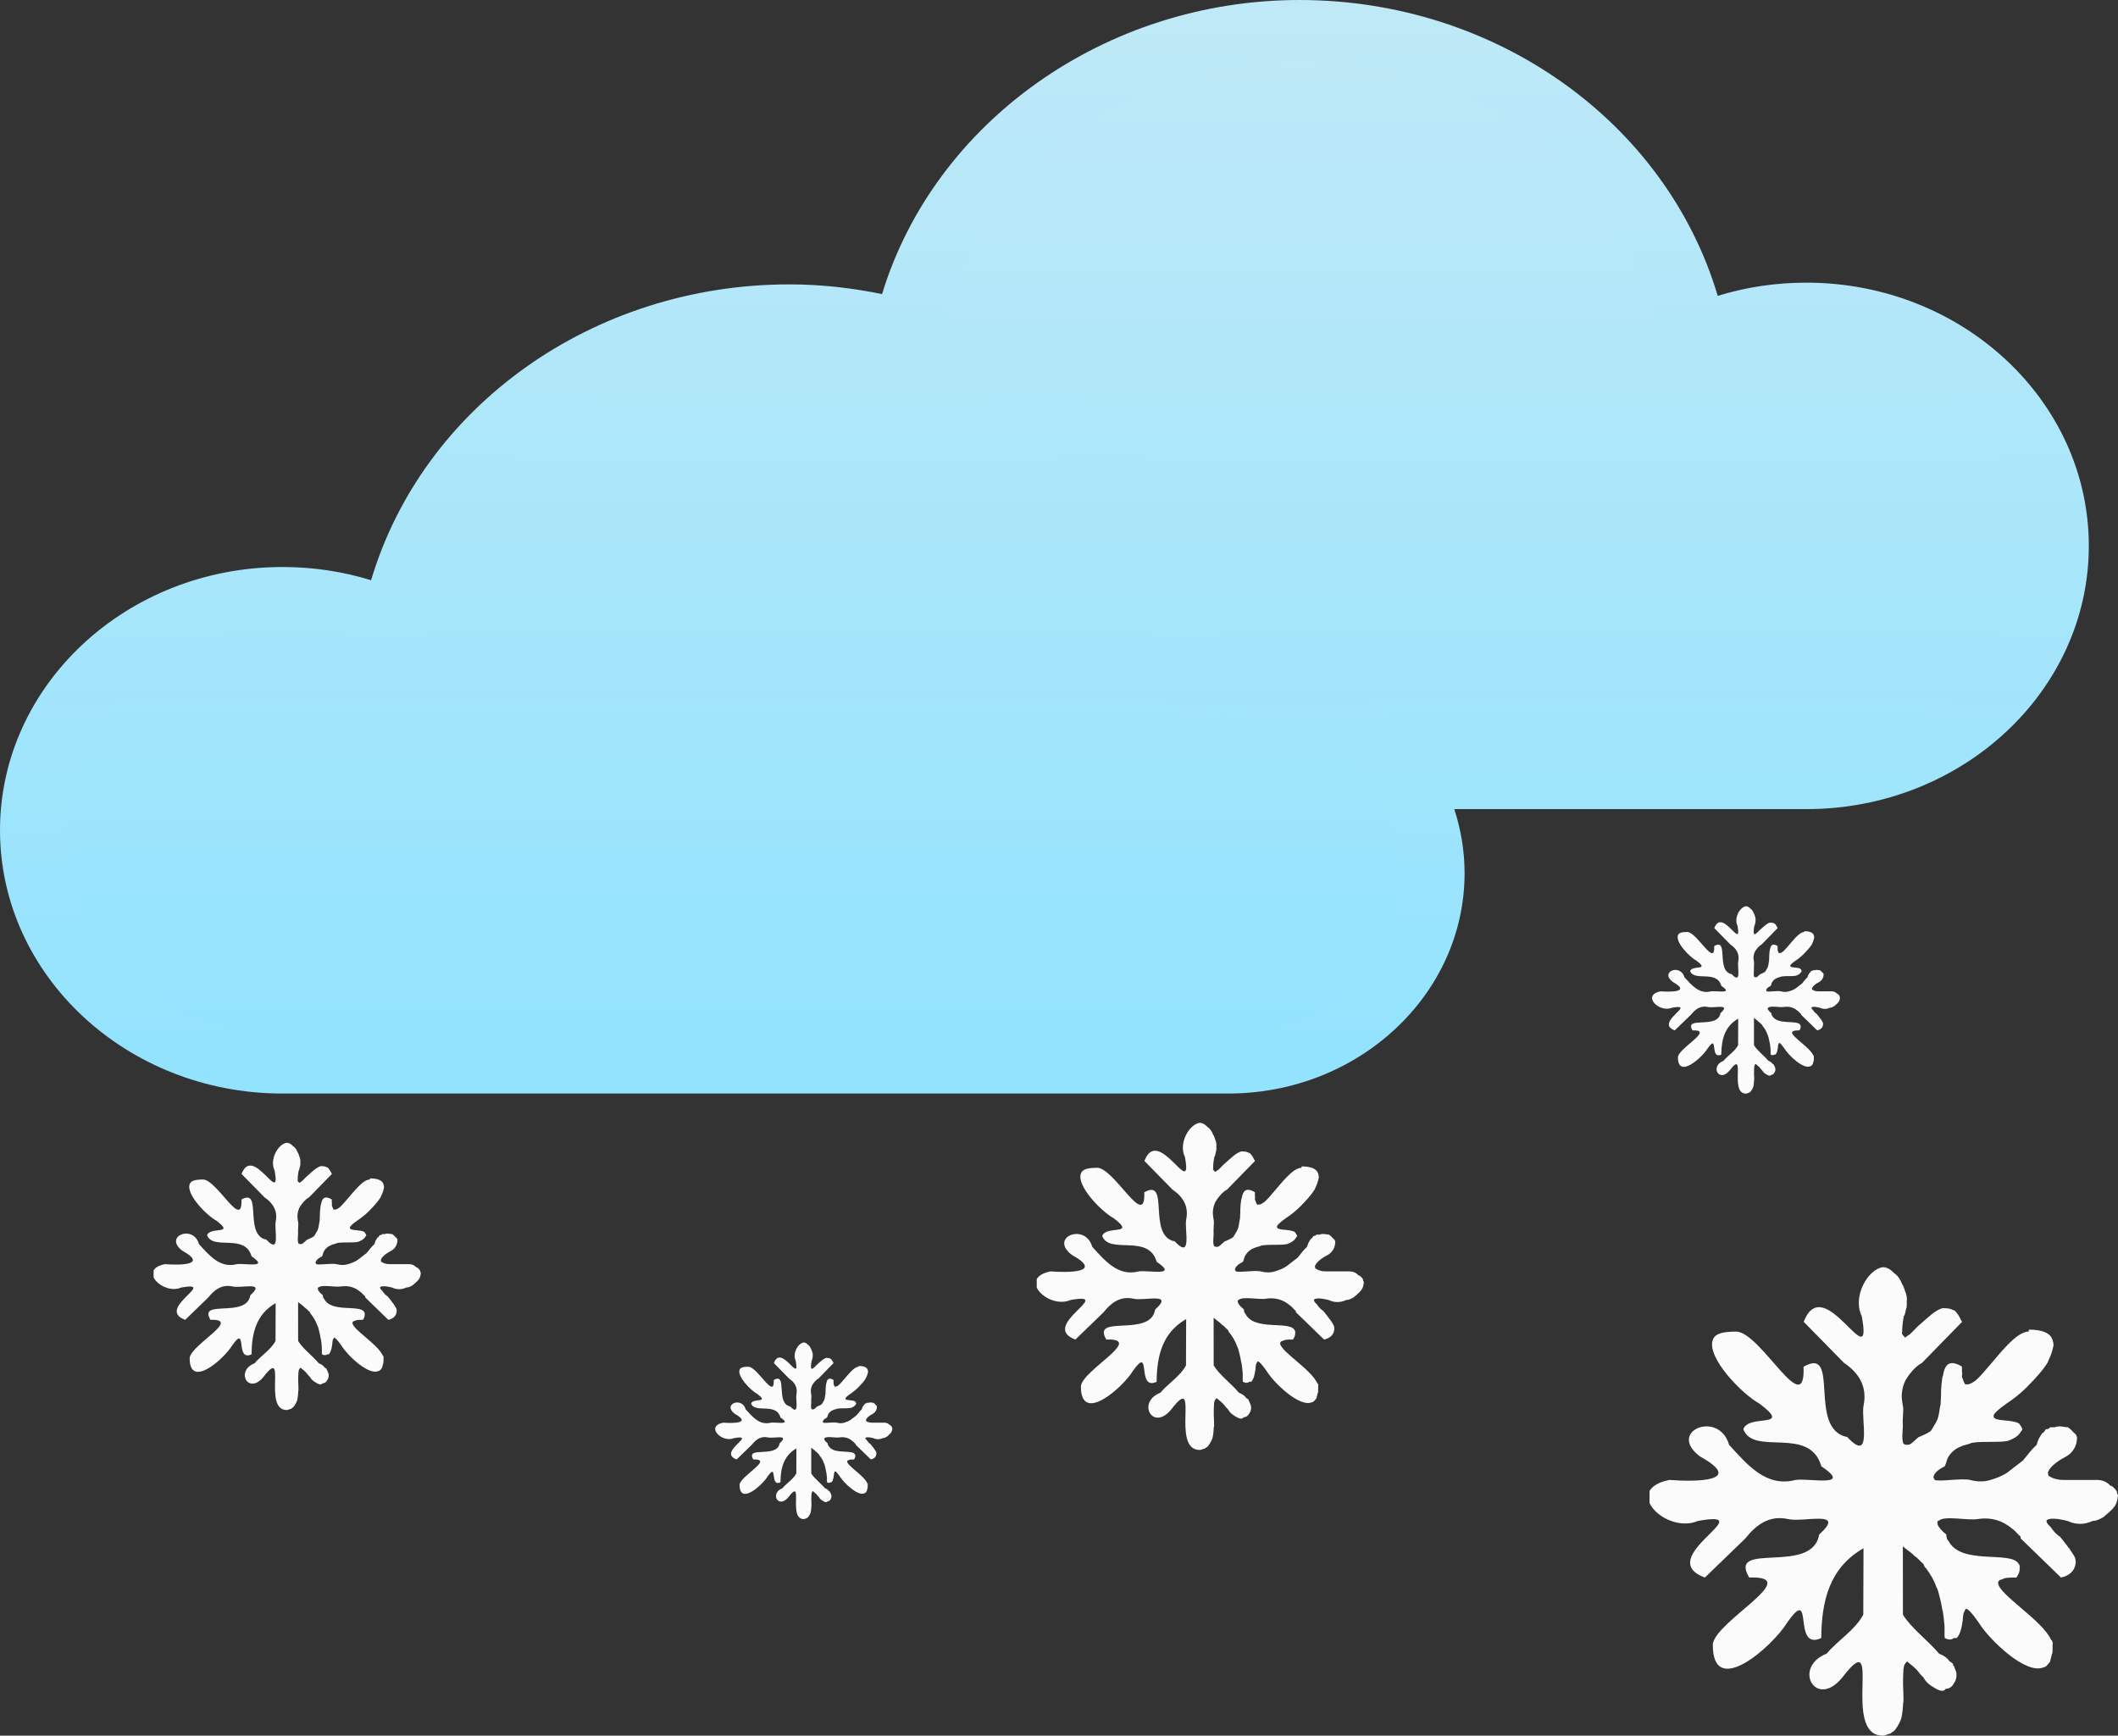 <svg width="1379" height="1130" viewBox="0 0 1379 1130" fill="none" xmlns="http://www.w3.org/2000/svg">
<rect x="0" y="0" width="1379" height="1130" fill="#333333" stroke="none"/>
<g clip-path="url(#clip0_669_1328)">
<path d="M123.555 770.825C124.447 768.65 127.108 767.924 132.4 767.924C141.637 768.649 158.015 801.275 157.195 780.975C171.173 773 158.45 804.175 173.421 807.075C182.86 817.225 178.503 800.55 179.482 795.475C181.004 788.225 177.582 783.15 172.21 779.525L157.268 764.299C164.757 744.724 183.266 786.05 178.808 762.125C175.255 754.875 181.135 744.725 186.688 744H186.601C188.066 744 189.458 744.724 190.777 746.174C191.974 746.899 193.112 748.35 193.917 750.525H194.004C194.41 751.25 194.83 752.699 195.077 753.424H195.156C195.338 754.149 195.577 754.875 195.635 756.325H195.519C195.562 757.05 195.606 757.775 195.446 759.225H195.33C195.156 759.95 194.961 761.4 194.555 762.125H194.439C193.924 765.025 193.779 767.199 193.866 767.924C193.873 767.924 193.75 768.65 193.757 768.65C193.808 768.65 194.04 769.375 194.207 769.375C194.388 769.375 194.692 770.1 194.997 770.1C195.309 770.1 195.642 769.375 196.055 769.375C197.295 768.65 198.861 766.475 200.746 765.025C203.202 762.85 206.125 759.95 208.799 759.225C210.217 759.225 211.52 759.225 212.783 759.95C213.391 759.95 213.881 760.675 214.427 761.4C215.026 762.125 215.585 763.574 216.093 764.299L201.225 779.525C198.535 780.975 196.338 783.874 195.04 786.049C194.721 786.774 194.41 787.5 194.207 788.225C193.996 788.95 193.859 789.675 193.772 790.4C193.569 791.85 193.692 793.3 194.091 795.475C194.337 796.2 194.199 798.374 194.062 800.549C193.996 801.999 194.134 802.725 194.076 803.45C194.033 804.9 193.844 806.35 193.895 807.075C193.931 807.8 193.946 808.525 194.17 809.25C194.497 809.975 195.149 809.975 196.07 809.975C196.962 809.975 198.281 808.525 199.956 807.075H200.072C201.87 806.35 203.321 805.625 204.41 804.9C204.966 804.175 205.348 803.45 205.756 802.725C206.193 802 206.643 801.274 206.935 800.549C207.47 799.099 207.731 796.925 207.954 795.475H208.069C208.173 794.025 208.157 793.3 208.222 792.575C208.293 791.85 208.239 791.124 208.292 789.674C208.343 788.949 208.385 788.225 208.446 787.5C208.507 786.775 208.697 785.325 208.798 784.6C208.845 784.6 208.998 784.6 209.059 783.875C209.736 780.25 211.319 778.075 216.133 780.975H216.018C215.978 782.425 216.075 783.15 216.147 783.875C216.152 783.875 216.028 783.875 216.033 784.6C216.113 785.325 216.359 785.324 216.536 786.049C216.731 786.774 216.888 786.775 217.187 787.5H218.295C219.078 787.5 220.097 786.774 221.179 786.049C224.385 783.149 228.668 777.35 232.853 773C235.668 770.1 238.472 767.924 240.792 767.924C240.841 767.924 240.859 767.2 240.907 767.2C246.332 767.2 248.81 768.65 249.631 770.825C249.855 771.55 250.037 772.275 250.052 773C250.064 773 249.9 773.725 249.73 774.45C249.411 775.9 248.759 777.35 247.801 779.525C246.01 782.425 243.277 785.325 240.472 788.225C237.606 791.125 234.687 793.3 232.471 794.75C229.37 796.925 227.937 798.375 227.782 799.1C227.741 799.1 227.86 799.825 227.95 799.825C228.777 801.275 234.373 800.55 237.164 802C237.783 802.725 238.246 803.449 238.494 804.174C238.259 804.899 237.936 804.9 237.576 805.625C236.495 807.075 235.005 807.8 233.094 808.525C229.264 809.25 224.198 808.525 219.65 809.25C218.158 809.975 216.764 809.975 215.458 810.7C213.499 811.425 211.828 812.874 210.655 815.049C210.263 816.499 209.946 817.225 209.674 817.95C208.197 818.675 207.14 819.4 206.447 820.125C205.754 820.85 205.469 821.574 205.414 822.299H205.498C205.606 822.299 205.673 822.3 205.896 823.025C208.115 823.75 215.652 822.3 219.049 823.025C221.795 823.75 224.332 823.75 226.65 823.025C228.967 822.3 231.102 821.575 233.098 820.125C234.038 819.4 235.01 818.675 235.897 817.95C236.834 817.225 237.838 816.5 238.727 815.775C240.456 813.6 242.171 811.425 243.791 809.975C244.021 809.25 244.198 808.524 244.542 807.799C244.905 807.074 245.418 806.35 245.888 805.625C246.285 805.625 246.755 804.899 247.204 804.174C247.704 804.174 248.261 804.175 248.803 803.45H250.569C252.226 802.725 253.973 803.45 255.379 803.45C256.428 804.175 257.118 804.9 257.734 805.625C258.041 805.625 258.315 806.35 258.499 806.35C258.679 807.075 258.801 807.074 258.834 807.799H258.72C258.728 808.524 258.66 808.525 258.544 809.25C258.232 810.7 257.255 812.875 254.734 814.325C250.49 816.5 248.487 818.675 248.017 820.125C247.9 820.125 248.007 820.85 248.07 820.85C248.15 820.85 248.067 821.575 248.239 821.575H248.437C249.399 822.3 251.273 823.025 253.699 823.025H253.897H257.797H257.996H266.056C268.301 823.025 269.94 823.75 271.172 825.2H271.569C272.576 825.925 273.245 826.65 273.58 827.375C273.617 827.375 273.632 828.1 273.664 828.1C273.783 828.1 273.997 828.825 274 828.825C274.003 828.825 273.885 829.549 273.885 829.549C273.868 829.549 273.735 830.275 273.594 831C273.034 833.175 271.146 834.624 268.614 836.799C267.36 837.524 266.074 838.25 264.591 838.25C261.564 839.7 258.265 839.7 255.254 838.25C249.542 836.8 247.522 837.525 247.423 838.25C247.503 838.975 248.023 839.699 248.921 840.424C249.868 841.874 251.117 843.324 252.407 844.049C253.562 845.499 254.791 846.95 255.778 848.4H255.862C256.865 849.85 257.769 851.3 258.093 852.025C258.244 852.75 258.353 853.475 258.284 854.2H258.17C258.156 854.925 258.073 854.924 258.055 854.924C257.742 856.374 256.372 858.55 252.823 859.275L237.884 844.775C237.824 844.775 237.861 844.774 237.801 844.049C236.797 843.324 235.848 841.875 234.712 841.15C231.306 838.25 227.211 836.8 222.057 837.525C218.167 838.25 209.465 836.075 207.336 838.25H206.991C206.962 838.975 206.891 838.975 206.877 838.975C206.871 838.975 206.964 838.975 207.045 839.7C207.362 840.425 208.349 841.875 210.301 843.325H210.186C210.344 844.775 210.631 845.5 210.974 845.5C215.443 854.925 234.382 849.125 237.101 854.2C237.275 854.2 237.519 854.925 237.552 855.65H237.438C237.448 855.65 237.538 856.375 237.345 857.1C237.154 857.825 236.782 858.55 236.281 859.275H236.167C233.601 859.275 231.964 859.275 230.897 860C229.985 860 229.372 860.725 229.467 861.45C230.032 865.8 245.971 875.225 249.19 882.475C249.457 882.475 249.734 883.199 249.809 883.924H249.694C249.704 885.374 249.735 886.824 249.594 887.549H249.479C249.33 888.274 249.201 889 248.928 889.725C248.903 889.725 248.838 890.45 248.813 890.45C248.219 891.175 247.315 892.625 246.296 892.625C239.921 895.525 226.203 882.475 222.228 875.95C219.68 872.325 218.263 870.875 217.465 870.875C217.16 871.6 216.937 871.6 216.776 872.325H216.662C216.498 873.05 216.426 873.775 216.31 875.225C216.001 877.4 215.543 880.3 214.059 881.75H213.004C212.139 882.475 211.132 882.475 209.647 881.75C209.645 881.025 209.563 881.025 209.563 881.025C209.55 879.575 209.624 878.124 209.526 876.674C209.518 876.674 209.45 876.675 209.442 875.95C209.337 874.5 209.107 873.05 208.893 871.6H208.809C208.579 870.15 208.318 868.7 207.946 867.25C207.555 865.8 207.143 863.625 206.571 862.9C205.59 860 204.185 857.825 202.558 855.65C202.242 855.65 202.054 854.925 201.71 854.2C200.688 853.475 199.716 852.024 198.426 851.299C197.135 849.849 195.664 849.124 194.083 847.674L194.112 873.049C197.208 878.124 203.264 882.474 207.541 887.549C209.271 888.274 210.495 889 211.487 890.45C211.878 890.45 212.361 891.174 212.648 891.174C212.703 891.174 212.682 891.175 212.732 891.9C213.05 891.9 213.286 892.625 213.466 893.35H213.55C213.787 894.075 214.079 894.8 214.024 895.525C213.976 896.975 213.625 897.699 213.128 898.424C212.425 899.874 211.305 900.6 210.015 900.6C209.513 901.325 209.131 901.325 208.562 901.325C207.547 901.325 206.4 900.6 205.236 899.875C204.071 899.15 202.868 898.425 201.635 896.25C200.659 895.525 199.796 894.075 199.057 893.35C197.585 891.9 196.439 891.175 195.707 890.45C195.446 890.45 195.149 891.174 194.968 891.174C194.518 891.899 194.344 892.625 194.272 894.075C194.199 895.525 194.119 897.7 194.163 899.15C194.214 901.325 194.388 903.499 194.308 905.674H194.192C194.105 907.849 193.982 909.3 193.539 911.475C193.097 912.925 192.263 914.375 191.212 915.825C190.668 916.55 190.139 916.55 189.385 917.275C188.588 917.275 187.761 918 186.681 918C170.861 918 187.275 875.95 171.71 896.25C161.85 908.575 152.903 892.624 165.772 887.549C170.049 882.474 176.292 878.849 179.387 873.049L179.474 848.4C166.787 855.65 163.887 867.975 163.778 881.75C152.773 886.825 161.357 861.45 151.163 875.95C145.907 884.65 123.186 904.949 123.505 883.924C124.831 875.224 157.55 858.55 137.026 859.275C128.804 845.5 160.508 858.55 162.981 843.325C173.392 833.9 157.086 838.975 151.301 837.525C144.435 836.075 139.57 839.7 135.554 844.775L120.568 859.275C100.863 852.025 142.333 833.9 117.966 838.25C106.17 843.325 89.393 826.65 107.351 823.025C116.871 823.75 135.75 823.75 118.777 814.325C106.17 804.9 125.868 796.925 129.536 809.975C136.206 817.225 143.261 825.925 154.244 823.025C159.682 822.3 175.625 825.925 163.807 817.95C159.457 802.725 138.592 814.324 134.829 804.174C136.816 798.374 153.338 804.175 140.933 794.75C134.285 791.125 120.895 777.35 123.555 770.825Z" fill="#FBFBFB"/>
</g>
<path d="M347.785 253.906L277.19 351.62L248.641 389.351H236.702H209.19L92.916 412.57C72.844 440.303 31.041 496.932 24.396 501.576C17.752 506.22 21.628 549.949 24.396 571.233L70.595 656.369L123.022 671.365L180.121 694.1H571.511H829.495L885.556 657.82L933.831 576.07L923.449 505.446H1173.65L1270.2 479.808L1342.35 370.001L1307.05 265.032L1201.16 199.245L1108.24 212.789L1073.98 140.714L958.747 37.196L872.579 21.232L735.022 37.196L634.32 124.751L597.984 199.245C588.294 203.76 567.358 212.789 561.129 212.789C554.9 212.789 501.78 203.76 475.999 199.245L347.785 253.906Z" fill="url(#paint0_linear_669_1328)"/>
<path d="M1176.1 184.026C1156.2 184.026 1136.87 186.908 1118.4 192.613C1084.79 79.676 974.117 0 846.056 0C719.578 0 608.426 79.516 574.29 191.452C554.797 187.462 534.652 185.149 513.921 185.149C385.883 185.149 275.232 264.803 241.615 377.76C223.144 372.037 203.826 369.154 183.923 369.154C82.51 369.154 0 446.026 0 540.532C0 635.06 82.51 711.95 183.923 711.95H799.655C884.531 711.95 953.573 647.591 953.573 568.497C953.573 553.976 951.176 539.989 946.853 526.783H1176.1C1277.51 526.783 1360 449.913 1360 355.404C1360 260.896 1277.51 184.026 1176.1 184.026ZM799.655 672.344H183.923C105.938 672.344 42.5 613.208 42.5 540.532C42.5 467.878 105.938 408.759 183.923 408.759C206.191 408.759 227.462 413.44 247.176 422.684C253.153 425.488 260.187 425.488 266.205 422.702C272.202 419.918 276.437 414.658 277.64 408.507C298.288 302.03 397.668 224.754 513.921 224.754C645.509 224.754 753.253 324.483 754.063 447.069C754.105 452.929 756.927 458.479 761.762 462.212C766.617 465.943 773.03 467.472 779.174 466.428C785.98 465.268 792.869 464.668 799.655 464.668C861.082 464.668 911.073 511.254 911.073 568.497C911.073 625.759 861.082 672.344 799.655 672.344ZM1176.1 487.177H926.345C897.828 448.786 849.694 423.936 795.464 425.12C785.772 323.433 713.463 238.157 615.03 202.769C643.824 107.4 738.395 39.605 846.056 39.605C962.33 39.605 1061.73 116.883 1082.38 223.36C1083.58 229.511 1087.82 234.771 1093.79 237.555C1099.77 240.341 1106.85 240.359 1112.82 237.537C1132.56 228.311 1153.85 223.632 1176.1 223.632C1254.06 223.632 1317.5 282.75 1317.5 355.404C1317.5 428.061 1254.06 487.177 1176.1 487.177Z" fill="url(#paint1_linear_669_1328)"/>
<g clip-path="url(#clip1_669_1328)">
<path d="M1092.52 608.808C1093.14 607.283 1095.01 606.775 1098.72 606.775C1105.19 607.283 1116.68 630.158 1116.1 615.925C1125.9 610.333 1116.98 632.191 1127.48 634.225C1134.1 641.341 1131.04 629.65 1131.73 626.092C1132.8 621.008 1130.4 617.45 1126.63 614.908L1116.15 604.233C1121.4 590.508 1134.38 619.483 1131.26 602.708C1128.76 597.625 1132.89 590.508 1136.78 590H1136.72C1137.75 590 1138.72 590.508 1139.65 591.525C1140.49 592.033 1141.29 593.05 1141.85 594.575H1141.91C1142.2 595.083 1142.49 596.1 1142.66 596.608H1142.72C1142.85 597.116 1143.01 597.625 1143.05 598.641H1142.97C1143 599.15 1143.03 599.658 1142.92 600.675H1142.84C1142.72 601.183 1142.58 602.2 1142.3 602.708H1142.22C1141.85 604.742 1141.75 606.266 1141.81 606.775C1141.82 606.775 1141.73 607.283 1141.74 607.283C1141.77 607.283 1141.94 607.792 1142.05 607.792C1142.18 607.792 1142.39 608.3 1142.61 608.3C1142.83 608.3 1143.06 607.792 1143.35 607.792C1144.22 607.283 1145.32 605.758 1146.64 604.742C1148.36 603.217 1150.41 601.183 1152.28 600.675C1153.28 600.675 1154.19 600.675 1155.08 601.183C1155.5 601.183 1155.85 601.692 1156.23 602.2C1156.65 602.708 1157.04 603.725 1157.4 604.233L1146.97 614.908C1145.09 615.925 1143.55 617.958 1142.64 619.483C1142.41 619.991 1142.2 620.5 1142.05 621.008C1141.91 621.517 1141.81 622.025 1141.75 622.533C1141.61 623.55 1141.69 624.567 1141.97 626.092C1142.14 626.6 1142.05 628.125 1141.95 629.65C1141.91 630.666 1142 631.175 1141.96 631.683C1141.93 632.7 1141.8 633.716 1141.83 634.225C1141.86 634.733 1141.87 635.242 1142.03 635.75C1142.26 636.258 1142.71 636.258 1143.36 636.258C1143.98 636.258 1144.91 635.241 1146.08 634.225H1146.17C1147.43 633.716 1148.44 633.208 1149.21 632.7C1149.6 632.192 1149.86 631.683 1150.15 631.175C1150.46 630.667 1150.77 630.158 1150.98 629.65C1151.35 628.633 1151.54 627.108 1151.69 626.092H1151.77C1151.85 625.075 1151.83 624.566 1151.88 624.058C1151.93 623.55 1151.89 623.041 1151.93 622.025C1151.96 621.516 1151.99 621.008 1152.04 620.5C1152.08 619.992 1152.21 618.975 1152.28 618.467C1152.32 618.467 1152.42 618.467 1152.47 617.958C1152.94 615.417 1154.05 613.892 1157.43 615.925H1157.35C1157.32 616.942 1157.39 617.45 1157.44 617.958C1157.44 617.958 1157.35 617.958 1157.36 618.467C1157.41 618.975 1157.58 618.975 1157.71 619.483C1157.85 619.991 1157.96 619.992 1158.17 620.5H1158.94C1159.49 620.5 1160.21 619.991 1160.96 619.483C1163.21 617.45 1166.22 613.383 1169.15 610.333C1171.12 608.3 1173.09 606.775 1174.72 606.775C1174.75 606.775 1174.76 606.266 1174.8 606.266C1178.6 606.266 1180.34 607.283 1180.91 608.808C1181.07 609.316 1181.2 609.825 1181.21 610.333C1181.22 610.333 1181.1 610.841 1180.98 611.35C1180.76 612.366 1180.3 613.383 1179.63 614.908C1178.37 616.942 1176.46 618.975 1174.49 621.008C1172.48 623.042 1170.44 624.567 1168.88 625.583C1166.71 627.108 1165.7 628.125 1165.59 628.633C1165.57 628.633 1165.65 629.141 1165.71 629.141C1166.29 630.158 1170.22 629.65 1172.17 630.667C1172.61 631.175 1172.93 631.683 1173.1 632.191C1172.94 632.7 1172.71 632.7 1172.46 633.208C1171.7 634.225 1170.66 634.733 1169.32 635.242C1166.63 635.75 1163.08 635.242 1159.89 635.75C1158.85 636.258 1157.87 636.258 1156.95 636.766C1155.58 637.275 1154.41 638.291 1153.59 639.816C1153.31 640.833 1153.09 641.341 1152.9 641.85C1151.86 642.358 1151.12 642.867 1150.64 643.375C1150.15 643.883 1149.95 644.391 1149.91 644.9H1149.97C1150.05 644.9 1150.09 644.9 1150.25 645.408C1151.8 645.917 1157.09 644.9 1159.47 645.408C1161.4 645.917 1163.18 645.917 1164.8 645.408C1166.43 644.9 1167.92 644.392 1169.32 643.375C1169.98 642.867 1170.66 642.358 1171.28 641.85C1171.94 641.341 1172.64 640.833 1173.27 640.325C1174.48 638.8 1175.68 637.275 1176.82 636.258C1176.98 635.75 1177.1 635.241 1177.35 634.733C1177.6 634.225 1177.96 633.717 1178.29 633.208C1178.57 633.208 1178.9 632.7 1179.21 632.191C1179.56 632.191 1179.95 632.191 1180.33 631.683H1181.57C1182.73 631.175 1183.96 631.683 1184.94 631.683C1185.68 632.191 1186.16 632.7 1186.6 633.208C1186.81 633.208 1187 633.717 1187.13 633.717C1187.26 634.225 1187.34 634.225 1187.37 634.733H1187.29C1187.29 635.241 1187.24 635.242 1187.16 635.75C1186.94 636.767 1186.26 638.291 1184.49 639.308C1181.52 640.833 1180.11 642.358 1179.78 643.375C1179.7 643.375 1179.78 643.883 1179.82 643.883C1179.88 643.883 1179.82 644.391 1179.94 644.391H1180.08C1180.75 644.9 1182.07 645.408 1183.77 645.408H1183.9H1186.64H1186.78H1192.43C1194 645.408 1195.15 645.916 1196.02 646.933H1196.3C1197 647.441 1197.47 647.95 1197.71 648.458C1197.73 648.458 1197.74 648.967 1197.76 648.967C1197.85 648.967 1198 649.475 1198 649.475C1198 649.475 1197.92 649.983 1197.92 649.983C1197.91 649.983 1197.81 650.492 1197.72 651C1197.32 652.525 1196 653.541 1194.22 655.066C1193.34 655.575 1192.44 656.083 1191.4 656.083C1189.28 657.1 1186.97 657.1 1184.86 656.083C1180.85 655.067 1179.43 655.575 1179.37 656.083C1179.42 656.592 1179.79 657.1 1180.42 657.608C1181.08 658.625 1181.96 659.641 1182.86 660.15C1183.67 661.166 1184.53 662.183 1185.22 663.2H1185.28C1185.99 664.217 1186.62 665.233 1186.85 665.742C1186.95 666.25 1187.03 666.758 1186.98 667.266H1186.9C1186.89 667.775 1186.83 667.775 1186.82 667.775C1186.6 668.791 1185.64 670.317 1183.15 670.825L1172.68 660.658C1172.64 660.658 1172.66 660.658 1172.62 660.15C1171.91 659.641 1171.25 658.625 1170.45 658.117C1168.07 656.083 1165.19 655.067 1161.58 655.575C1158.85 656.083 1152.75 654.558 1151.26 656.083H1151.02C1151 656.592 1150.95 656.592 1150.94 656.592C1150.93 656.592 1151 656.591 1151.05 657.1C1151.28 657.608 1151.97 658.625 1153.34 659.641H1153.26C1153.37 660.658 1153.57 661.167 1153.81 661.167C1156.94 667.775 1170.22 663.708 1172.13 667.266C1172.25 667.266 1172.42 667.775 1172.44 668.283H1172.36C1172.37 668.283 1172.43 668.792 1172.3 669.3C1172.17 669.808 1171.9 670.317 1171.55 670.825H1171.47C1169.67 670.825 1168.53 670.825 1167.78 671.333C1167.14 671.333 1166.71 671.841 1166.78 672.35C1167.17 675.4 1178.35 682.008 1180.6 687.092C1180.79 687.092 1180.99 687.6 1181.04 688.108H1180.96C1180.96 689.125 1180.99 690.141 1180.89 690.65H1180.81C1180.7 691.158 1180.61 691.667 1180.42 692.175C1180.4 692.175 1180.36 692.683 1180.34 692.683C1179.92 693.191 1179.29 694.208 1178.58 694.208C1174.11 696.242 1164.49 687.091 1161.7 682.516C1159.91 679.975 1158.92 678.958 1158.36 678.958C1158.15 679.467 1157.99 679.466 1157.88 679.975H1157.8C1157.68 680.483 1157.63 680.992 1157.55 682.008C1157.33 683.533 1157.01 685.567 1155.97 686.583H1155.23C1154.63 687.092 1153.92 687.092 1152.88 686.583C1152.88 686.075 1152.82 686.075 1152.82 686.075C1152.81 685.058 1152.86 684.041 1152.79 683.025C1152.79 683.025 1152.74 683.025 1152.73 682.516C1152.66 681.5 1152.5 680.483 1152.35 679.467H1152.29C1152.13 678.45 1151.95 677.433 1151.69 676.417C1151.41 675.4 1151.12 673.875 1150.72 673.367C1150.03 671.333 1149.05 669.808 1147.91 668.283C1147.69 668.283 1147.56 667.775 1147.31 667.266C1146.6 666.758 1145.92 665.741 1145.01 665.233C1144.11 664.216 1143.07 663.708 1141.97 662.691L1141.99 680.483C1144.16 684.041 1148.4 687.091 1151.4 690.65C1152.62 691.158 1153.47 691.666 1154.17 692.683C1154.44 692.683 1154.78 693.191 1154.98 693.191C1155.02 693.191 1155.01 693.192 1155.04 693.7C1155.26 693.7 1155.43 694.208 1155.56 694.717H1155.62C1155.78 695.225 1155.99 695.733 1155.95 696.242C1155.91 697.258 1155.67 697.766 1155.32 698.275C1154.83 699.291 1154.04 699.8 1153.14 699.8C1152.79 700.308 1152.52 700.308 1152.12 700.308C1151.41 700.308 1150.6 699.8 1149.79 699.292C1148.97 698.783 1148.13 698.275 1147.26 696.75C1146.58 696.242 1145.97 695.225 1145.45 694.717C1144.42 693.7 1143.62 693.191 1143.11 692.683C1142.92 692.683 1142.71 693.191 1142.59 693.191C1142.27 693.7 1142.15 694.208 1142.1 695.225C1142.05 696.241 1141.99 697.767 1142.02 698.783C1142.06 700.308 1142.18 701.833 1142.12 703.358H1142.04C1141.98 704.883 1141.9 705.9 1141.59 707.425C1141.28 708.442 1140.69 709.458 1139.95 710.475C1139.57 710.983 1139.2 710.983 1138.67 711.492C1138.11 711.492 1137.53 712 1136.78 712C1125.68 712 1137.19 682.517 1126.28 696.75C1119.37 705.392 1113.09 694.208 1122.12 690.65C1125.12 687.091 1129.49 684.55 1131.66 680.483L1131.72 663.2C1122.83 668.283 1120.79 676.925 1120.72 686.583C1113 690.142 1119.02 672.35 1111.87 682.516C1108.19 688.616 1092.26 702.85 1092.48 688.108C1093.41 682.008 1116.35 670.317 1101.96 670.825C1096.2 661.167 1118.43 670.316 1120.16 659.641C1127.46 653.033 1116.03 656.592 1111.97 655.575C1107.16 654.558 1103.74 657.1 1100.93 660.658L1090.42 670.825C1076.6 665.742 1105.68 653.033 1088.6 656.083C1080.33 659.642 1068.56 647.95 1081.15 645.408C1087.83 645.917 1101.07 645.916 1089.17 639.308C1080.33 632.7 1094.14 627.108 1096.71 636.258C1101.39 641.342 1106.33 647.442 1114.03 645.408C1117.85 644.9 1129.02 647.441 1120.74 641.85C1117.69 631.175 1103.06 639.308 1100.42 632.191C1101.81 628.125 1113.4 632.192 1104.7 625.583C1100.04 623.042 1090.65 613.383 1092.52 608.808Z" fill="#FBFBFB"/>
</g>
<g clip-path="url(#clip2_669_1328)">
<path d="M481.568 891.729C482.158 890.291 483.916 889.812 487.414 889.812C493.519 890.291 504.343 911.854 503.801 898.437C513.04 893.167 504.63 913.771 514.525 915.687C520.764 922.396 517.884 911.375 518.531 908.021C519.537 903.229 517.276 899.875 513.725 897.479L503.849 887.416C508.799 874.479 521.032 901.792 518.085 885.979C515.738 881.187 519.624 874.479 523.294 874H523.236C524.204 874 525.124 874.479 525.996 875.437C526.787 875.916 527.539 876.875 528.071 878.313H528.129C528.397 878.792 528.675 879.75 528.838 880.229H528.891C529.01 880.708 529.169 881.187 529.207 882.146H529.13C529.159 882.625 529.188 883.104 529.082 884.062H529.006C528.891 884.542 528.761 885.5 528.493 885.979H528.416C528.076 887.896 527.98 889.333 528.038 889.812C528.042 889.812 527.961 890.292 527.966 890.292C527.999 890.292 528.153 890.771 528.263 890.771C528.383 890.771 528.584 891.25 528.785 891.25C528.991 891.25 529.212 890.771 529.485 890.771C530.304 890.292 531.339 888.854 532.585 887.896C534.208 886.458 536.14 884.542 537.907 884.062C538.845 884.062 539.705 884.062 540.541 884.541C540.942 884.541 541.266 885.021 541.627 885.5C542.023 885.979 542.393 886.937 542.728 887.416L532.901 897.479C531.124 898.438 529.672 900.354 528.814 901.791C528.603 902.27 528.397 902.75 528.263 903.229C528.124 903.708 528.033 904.188 527.975 904.667C527.841 905.625 527.923 906.583 528.186 908.021C528.349 908.5 528.258 909.937 528.167 911.375C528.124 912.333 528.215 912.812 528.177 913.291C528.148 914.25 528.023 915.208 528.057 915.687C528.081 916.166 528.09 916.646 528.239 917.125C528.455 917.604 528.886 917.604 529.494 917.604C530.084 917.604 530.956 916.646 532.063 915.687H532.139C533.328 915.208 534.287 914.729 535.007 914.25C535.374 913.771 535.626 913.292 535.897 912.812C536.185 912.333 536.483 911.854 536.675 911.375C537.029 910.416 537.202 908.979 537.349 908.021H537.425C537.494 907.062 537.483 906.583 537.526 906.104C537.573 905.625 537.537 905.145 537.572 904.187C537.606 903.708 537.634 903.229 537.674 902.75C537.714 902.271 537.84 901.312 537.907 900.833C537.938 900.833 538.039 900.833 538.079 900.354C538.527 897.958 539.573 896.521 542.755 898.437H542.679C542.652 899.396 542.716 899.875 542.764 900.354C542.767 900.354 542.685 900.354 542.688 900.833C542.741 901.312 542.904 901.312 543.021 901.791C543.15 902.27 543.254 902.271 543.451 902.75H544.184C544.701 902.75 545.374 902.27 546.089 901.791C548.209 899.875 551.039 896.042 553.805 893.167C555.665 891.25 557.519 889.812 559.052 889.812C559.084 889.812 559.096 889.333 559.128 889.333C562.714 889.333 564.351 890.291 564.894 891.729C565.042 892.208 565.163 892.687 565.172 893.167C565.18 893.167 565.072 893.646 564.959 894.125C564.749 895.083 564.318 896.042 563.685 897.479C562.501 899.396 560.694 901.312 558.841 903.229C556.946 905.146 555.017 906.583 553.553 907.542C551.503 908.979 550.556 909.937 550.454 910.417C550.427 910.417 550.505 910.896 550.565 910.896C551.111 911.854 554.81 911.375 556.654 912.333C557.063 912.812 557.369 913.291 557.533 913.77C557.378 914.25 557.164 914.25 556.927 914.729C556.212 915.687 555.228 916.167 553.964 916.646C551.433 917.125 548.085 916.646 545.079 917.125C544.093 917.604 543.172 917.604 542.309 918.083C541.014 918.562 539.91 919.52 539.134 920.958C538.875 921.916 538.666 922.396 538.486 922.875C537.509 923.354 536.811 923.833 536.353 924.312C535.895 924.792 535.707 925.27 535.67 925.75H535.725C535.797 925.75 535.841 925.75 535.989 926.229C537.455 926.708 542.437 925.75 544.682 926.229C546.497 926.708 548.174 926.708 549.706 926.229C551.237 925.75 552.648 925.271 553.967 924.312C554.588 923.833 555.231 923.354 555.817 922.875C556.436 922.396 557.1 921.917 557.688 921.438C558.83 920 559.964 918.562 561.035 917.604C561.186 917.125 561.303 916.645 561.53 916.166C561.771 915.687 562.109 915.208 562.42 914.729C562.682 914.729 562.993 914.25 563.29 913.77C563.62 913.77 563.989 913.771 564.347 913.291H565.514C566.609 912.812 567.763 913.291 568.693 913.291C569.386 913.771 569.843 914.25 570.249 914.729C570.453 914.729 570.633 915.208 570.755 915.208C570.874 915.687 570.955 915.687 570.977 916.166H570.901C570.906 916.645 570.861 916.646 570.785 917.125C570.579 918.083 569.933 919.521 568.267 920.479C565.462 921.916 564.138 923.354 563.828 924.312C563.75 924.312 563.821 924.792 563.863 924.792C563.915 924.792 563.86 925.271 563.974 925.271H564.105C564.74 925.75 565.98 926.229 567.582 926.229H567.714H570.291H570.423H575.75C577.234 926.229 578.316 926.708 579.131 927.666H579.394C580.059 928.146 580.501 928.625 580.722 929.104C580.747 929.104 580.757 929.583 580.778 929.583C580.857 929.583 580.998 930.062 581 930.062C581.002 930.062 580.924 930.541 580.924 930.541C580.913 930.541 580.825 931.021 580.732 931.5C580.361 932.937 579.114 933.895 577.44 935.333C576.612 935.812 575.762 936.292 574.781 936.292C572.781 937.25 570.6 937.25 568.61 936.292C564.835 935.333 563.5 935.812 563.435 936.292C563.487 936.771 563.831 937.25 564.425 937.729C565.051 938.687 565.876 939.645 566.728 940.125C567.492 941.083 568.304 942.042 568.957 943H569.012C569.675 943.958 570.272 944.917 570.487 945.396C570.586 945.875 570.659 946.354 570.613 946.833H570.537C570.528 947.312 570.474 947.312 570.462 947.312C570.255 948.27 569.35 949.708 567.004 950.188L557.13 940.604C557.091 940.604 557.115 940.604 557.075 940.125C556.412 939.645 555.785 938.688 555.034 938.208C552.783 936.292 550.076 935.333 546.67 935.813C544.099 936.292 538.347 934.854 536.94 936.292H536.713C536.693 936.771 536.646 936.771 536.637 936.771C536.633 936.771 536.694 936.771 536.748 937.25C536.957 937.729 537.61 938.687 538.9 939.646H538.824C538.929 940.604 539.118 941.083 539.345 941.083C542.299 947.312 554.815 943.479 556.613 946.833C556.728 946.833 556.889 947.313 556.911 947.792H556.835C556.842 947.792 556.901 948.271 556.774 948.75C556.648 949.229 556.402 949.708 556.071 950.188H555.995C554.299 950.188 553.218 950.187 552.513 950.667C551.909 950.667 551.504 951.146 551.567 951.625C551.94 954.5 562.475 960.729 564.603 965.521C564.779 965.521 564.962 966 565.012 966.479H564.936C564.942 967.437 564.963 968.395 564.869 968.875H564.794C564.695 969.354 564.61 969.833 564.429 970.312C564.413 970.312 564.37 970.791 564.353 970.791C563.961 971.271 563.363 972.229 562.69 972.229C558.477 974.146 549.41 965.521 546.783 961.208C545.099 958.812 544.163 957.854 543.635 957.854C543.433 958.333 543.286 958.333 543.18 958.812H543.104C542.996 959.291 542.948 959.771 542.871 960.729C542.667 962.167 542.364 964.083 541.384 965.042H540.686C540.115 965.521 539.449 965.521 538.468 965.042C538.467 964.562 538.413 964.563 538.412 964.563C538.404 963.604 538.452 962.645 538.388 961.687C538.383 961.687 538.337 961.687 538.332 961.208C538.263 960.25 538.111 959.292 537.969 958.333H537.914C537.762 957.375 537.589 956.417 537.344 955.458C537.085 954.5 536.813 953.063 536.435 952.583C535.787 950.667 534.858 949.229 533.782 947.792C533.574 947.792 533.449 947.312 533.222 946.833C532.547 946.354 531.905 945.395 531.052 944.916C530.199 943.958 529.226 943.479 528.181 942.52L528.201 959.291C530.247 962.645 534.249 965.52 537.076 968.875C538.22 969.354 539.028 969.833 539.684 970.791C539.943 970.791 540.262 971.27 540.451 971.27C540.487 971.27 540.474 971.271 540.507 971.75C540.717 971.75 540.873 972.229 540.992 972.708H541.048C541.204 973.187 541.397 973.667 541.36 974.146C541.329 975.104 541.097 975.583 540.769 976.062C540.304 977.02 539.564 977.5 538.711 977.5C538.38 977.979 538.127 977.979 537.751 977.979C537.08 977.979 536.322 977.5 535.552 977.021C534.782 976.542 533.988 976.062 533.172 974.625C532.527 974.146 531.957 973.187 531.469 972.708C530.496 971.75 529.739 971.271 529.255 970.791C529.082 970.791 528.886 971.27 528.766 971.27C528.469 971.75 528.354 972.229 528.306 973.187C528.258 974.146 528.205 975.583 528.234 976.542C528.268 977.979 528.383 979.416 528.33 980.854H528.253C528.196 982.291 528.114 983.25 527.822 984.687C527.53 985.646 526.979 986.604 526.284 987.562C525.925 988.041 525.575 988.042 525.076 988.521C524.549 988.521 524.003 989 523.289 989C512.834 989 523.682 961.208 513.394 974.625C506.878 982.771 500.965 972.229 509.47 968.875C512.297 965.52 516.423 963.125 518.469 959.291L518.526 943C510.141 947.792 508.224 955.937 508.152 965.042C500.879 968.396 506.552 951.625 499.815 961.208C496.341 966.958 481.324 980.375 481.535 966.479C482.411 960.729 504.036 949.708 490.471 950.188C485.037 941.083 505.991 949.708 507.625 939.646C514.506 933.416 503.73 936.771 499.906 935.813C495.368 934.854 492.153 937.25 489.498 940.604L479.594 950.188C466.57 945.396 493.979 933.417 477.874 936.292C470.078 939.646 458.99 928.625 470.859 926.229C477.15 926.708 489.628 926.708 478.41 920.479C470.078 914.25 483.097 908.979 485.521 917.604C489.93 922.396 494.592 928.146 501.851 926.229C505.445 925.75 515.982 928.146 508.171 922.875C505.296 912.812 491.506 920.479 489.019 913.77C490.332 909.937 501.252 913.771 493.054 907.542C488.66 905.146 479.81 896.041 481.568 891.729Z" fill="#FBFBFB"/>
</g>
<g clip-path="url(#clip3_669_1328)">
<path d="M703.835 763.837C704.927 761.175 708.184 760.287 714.662 760.287C725.969 761.174 746.018 801.112 745.015 776.262C762.126 766.5 746.55 804.662 764.877 808.212C776.432 820.637 771.099 800.225 772.297 794.012C774.16 785.137 769.971 778.925 763.395 774.488L745.104 755.849C754.272 731.887 776.929 782.475 771.471 753.188C767.122 744.312 774.32 731.888 781.118 731H781.012C782.805 731 784.509 731.887 786.124 733.662C787.588 734.549 788.982 736.325 789.967 738.988H790.073C790.57 739.875 791.085 741.649 791.387 742.537H791.484C791.706 743.424 791.999 744.312 792.07 746.087H791.928C791.981 746.975 792.035 747.862 791.839 749.637H791.697C791.484 750.525 791.245 752.3 790.748 753.188H790.606C789.976 756.738 789.798 759.399 789.905 760.287C789.913 760.287 789.763 761.175 789.772 761.175C789.834 761.175 790.118 762.062 790.322 762.062C790.544 762.062 790.916 762.95 791.289 762.95C791.671 762.95 792.079 762.062 792.585 762.062C794.102 761.175 796.019 758.513 798.327 756.738C801.334 754.075 804.911 750.525 808.184 749.637C809.921 749.637 811.515 749.637 813.062 750.525C813.806 750.525 814.406 751.413 815.074 752.3C815.807 753.188 816.492 754.962 817.114 755.849L798.913 774.488C795.62 776.263 792.931 779.812 791.342 782.474C790.952 783.362 790.57 784.25 790.322 785.137C790.064 786.025 789.896 786.913 789.789 787.8C789.541 789.575 789.692 791.35 790.18 794.012C790.481 794.9 790.313 797.562 790.144 800.224C790.064 801.999 790.233 802.887 790.162 803.775C790.109 805.55 789.878 807.325 789.94 808.212C789.985 809.1 790.002 809.987 790.277 810.875C790.677 811.763 791.476 811.762 792.603 811.762C793.694 811.762 795.309 809.987 797.36 808.212H797.502C799.703 807.325 801.479 806.438 802.812 805.55C803.493 804.663 803.96 803.775 804.461 802.887C804.995 802 805.546 801.112 805.903 800.224C806.558 798.449 806.878 795.787 807.151 794.012H807.291C807.419 792.237 807.399 791.35 807.479 790.462C807.566 789.575 807.499 788.687 807.564 786.912C807.626 786.024 807.678 785.138 807.752 784.25C807.828 783.362 808.06 781.587 808.184 780.7C808.241 780.7 808.429 780.7 808.503 779.812C809.332 775.375 811.27 772.712 817.163 776.262H817.022C816.973 778.037 817.092 778.925 817.18 779.812C817.185 779.812 817.035 779.812 817.04 780.7C817.138 781.587 817.439 781.587 817.657 782.474C817.895 783.362 818.087 783.362 818.453 784.25H819.81C820.767 784.25 822.015 783.362 823.339 782.474C827.265 778.924 832.507 771.825 837.63 766.5C841.076 762.95 844.509 760.287 847.349 760.287C847.408 760.287 847.431 759.4 847.49 759.4C854.13 759.4 857.164 761.175 858.169 763.837C858.444 764.725 858.666 765.612 858.684 766.5C858.699 766.5 858.499 767.387 858.29 768.275C857.9 770.05 857.102 771.825 855.929 774.488C853.736 778.038 850.39 781.587 846.958 785.137C843.448 788.687 839.875 791.35 837.163 793.125C833.367 795.788 831.613 797.562 831.423 798.45C831.373 798.45 831.518 799.337 831.629 799.337C832.64 801.112 839.491 800.225 842.908 802C843.665 802.888 844.232 803.774 844.536 804.662C844.248 805.549 843.852 805.55 843.412 806.438C842.089 808.213 840.265 809.1 837.925 809.988C833.237 810.875 827.036 809.987 821.468 810.875C819.641 811.763 817.935 811.762 816.337 812.65C813.939 813.537 811.893 815.312 810.456 817.974C809.977 819.749 809.589 820.637 809.257 821.525C807.448 822.412 806.154 823.3 805.305 824.188C804.457 825.075 804.109 825.962 804.041 826.849H804.144C804.276 826.849 804.358 826.85 804.631 827.738C807.348 828.625 816.574 826.85 820.732 827.738C824.094 828.625 827.2 828.625 830.037 827.738C832.874 826.85 835.488 825.963 837.93 824.188C839.081 823.3 840.271 822.412 841.357 821.525C842.503 820.637 843.732 819.75 844.821 818.863C846.938 816.2 849.037 813.537 851.021 811.762C851.301 810.875 851.518 809.987 851.939 809.099C852.384 808.212 853.011 807.325 853.587 806.438C854.073 806.438 854.649 805.549 855.198 804.662C855.809 804.662 856.492 804.662 857.155 803.775H859.318C861.346 802.887 863.484 803.775 865.205 803.775C866.49 804.662 867.335 805.55 868.088 806.438C868.464 806.438 868.799 807.325 869.024 807.325C869.244 808.212 869.394 808.212 869.435 809.099H869.295C869.305 809.987 869.221 809.987 869.079 810.875C868.698 812.65 867.501 815.312 864.416 817.087C859.221 819.75 856.769 822.412 856.194 824.188C856.05 824.188 856.181 825.075 856.259 825.075C856.356 825.075 856.254 825.962 856.464 825.962H856.708C857.884 826.85 860.18 827.738 863.148 827.738H863.391H868.165H868.409H878.276C881.024 827.738 883.03 828.625 884.538 830.4H885.025C886.257 831.287 887.076 832.175 887.486 833.062C887.531 833.062 887.55 833.95 887.589 833.95C887.735 833.95 887.997 834.837 888 834.837C888.003 834.837 887.859 835.724 887.859 835.724C887.838 835.724 887.675 836.612 887.503 837.5C886.817 840.163 884.506 841.937 881.407 844.599C879.872 845.487 878.298 846.375 876.482 846.375C872.777 848.15 868.738 848.15 865.052 846.375C858.06 844.6 855.587 845.487 855.466 846.375C855.564 847.263 856.2 848.149 857.3 849.037C858.46 850.812 859.988 852.587 861.567 853.474C862.981 855.249 864.486 857.025 865.694 858.8H865.797C867.024 860.575 868.131 862.35 868.528 863.238C868.712 864.125 868.846 865.012 868.762 865.9H868.621C868.605 866.787 868.503 866.787 868.481 866.787C868.098 868.562 866.421 871.225 862.076 872.113L843.789 854.363C843.716 854.363 843.761 854.362 843.687 853.474C842.458 852.587 841.297 850.813 839.906 849.925C835.737 846.375 830.723 844.6 824.414 845.488C819.653 846.375 809 843.712 806.393 846.375H805.972C805.936 847.263 805.849 847.262 805.832 847.262C805.825 847.262 805.938 847.262 806.038 848.15C806.425 849.037 807.634 850.812 810.023 852.587H809.883C810.077 854.362 810.427 855.25 810.847 855.25C816.318 866.787 839.502 859.687 842.831 865.9C843.044 865.9 843.343 866.788 843.383 867.675H843.242C843.256 867.675 843.365 868.562 843.13 869.45C842.895 870.337 842.44 871.225 841.827 872.113H841.687C838.546 872.113 836.543 872.112 835.236 873C834.119 873 833.369 873.887 833.485 874.775C834.177 880.1 853.688 891.637 857.63 900.512C857.955 900.512 858.294 901.399 858.387 902.287H858.247C858.258 904.062 858.296 905.837 858.123 906.724H857.983C857.801 907.612 857.643 908.5 857.308 909.387C857.278 909.387 857.198 910.275 857.167 910.275C856.44 911.162 855.334 912.938 854.087 912.938C846.283 916.488 829.49 900.512 824.624 892.525C821.505 888.087 819.771 886.312 818.794 886.312C818.42 887.2 818.148 887.2 817.95 888.087H817.81C817.61 888.975 817.521 889.862 817.379 891.637C817.001 894.3 816.44 897.85 814.624 899.625H813.332C812.273 900.513 811.04 900.513 809.223 899.625C809.221 898.737 809.121 898.738 809.12 898.738C809.104 896.963 809.194 895.187 809.075 893.412C809.066 893.412 808.981 893.412 808.972 892.525C808.843 890.75 808.563 888.975 808.3 887.2H808.197C807.916 885.425 807.596 883.65 807.141 881.875C806.662 880.1 806.158 877.438 805.457 876.55C804.257 873 802.536 870.338 800.545 867.675C800.158 867.675 799.928 866.787 799.506 865.9C798.256 865.012 797.067 863.237 795.487 862.349C793.907 860.574 792.106 859.687 790.171 857.912L790.206 888.974C793.996 895.187 801.409 900.512 806.646 906.724C808.763 907.612 810.261 908.5 811.475 910.275C811.955 910.275 812.546 911.162 812.897 911.162C812.964 911.162 812.938 911.163 813 912.05C813.389 912.05 813.678 912.937 813.898 913.825H814.001C814.291 914.712 814.649 915.6 814.581 916.488C814.522 918.263 814.093 919.149 813.485 920.037C812.624 921.812 811.253 922.7 809.674 922.7C809.06 923.587 808.592 923.587 807.895 923.587C806.653 923.587 805.249 922.7 803.823 921.812C802.397 920.925 800.925 920.038 799.415 917.375C798.22 916.487 797.164 914.712 796.259 913.825C794.457 912.05 793.055 911.162 792.159 910.275C791.839 910.275 791.475 911.162 791.254 911.162C790.703 912.049 790.49 912.937 790.402 914.712C790.313 916.487 790.215 919.15 790.268 920.925C790.331 923.588 790.544 926.249 790.446 928.912H790.304C790.197 931.574 790.047 933.35 789.505 936.012C788.964 937.787 787.943 939.562 786.656 941.337C785.991 942.225 785.343 942.225 784.42 943.113C783.444 943.113 782.432 944 781.109 944C761.744 944 781.837 892.525 762.783 917.375C750.713 932.463 739.761 912.937 755.514 906.724C760.75 900.512 768.392 896.074 772.181 888.974L772.288 858.8C756.756 867.675 753.206 882.763 753.073 899.625C739.601 905.837 750.109 874.775 737.631 892.525C731.196 903.175 703.382 928.024 703.773 902.287C705.397 891.637 745.45 871.225 720.325 872.113C710.26 855.25 749.071 871.225 752.097 852.587C764.842 841.05 744.882 847.263 737.799 845.488C729.395 843.713 723.44 848.15 718.523 854.363L700.178 872.113C676.056 863.238 726.821 841.05 696.992 846.375C682.553 852.587 662.016 832.175 683.999 827.738C695.652 828.625 718.763 828.625 697.986 817.087C682.553 805.55 706.666 795.787 711.157 811.762C719.322 820.637 727.957 831.288 741.403 827.738C748.059 826.85 767.575 831.287 753.109 821.525C747.784 802.887 722.242 817.087 717.635 804.662C720.067 797.562 740.293 804.662 725.108 793.125C716.97 788.688 700.578 771.825 703.835 763.837Z" fill="#FBFBFB"/>
</g>
<g clip-path="url(#clip4_669_1328)">
<path d="M1115.29 872.02C1116.85 868.208 1121.52 866.937 1130.79 866.937C1146.98 868.207 1175.69 925.396 1174.26 889.812C1198.76 875.833 1176.45 930.479 1202.7 935.562C1219.24 953.354 1211.61 924.125 1213.32 915.229C1215.99 902.521 1209.99 893.625 1200.57 887.271L1174.38 860.582C1187.51 826.27 1219.96 898.708 1212.14 856.771C1205.91 844.062 1216.22 826.271 1225.95 825H1225.8C1228.37 825 1230.81 826.27 1233.12 828.812C1235.22 830.082 1237.21 832.625 1238.62 836.438H1238.78C1239.49 837.709 1240.22 840.249 1240.66 841.52H1240.8C1241.11 842.791 1241.53 844.062 1241.64 846.604H1241.43C1241.51 847.874 1241.58 849.146 1241.31 851.687H1241.1C1240.8 852.958 1240.45 855.5 1239.74 856.771H1239.54C1238.64 861.854 1238.38 865.666 1238.53 866.937C1238.55 866.937 1238.33 868.209 1238.34 868.209C1238.43 868.209 1238.84 869.479 1239.13 869.479C1239.45 869.479 1239.98 870.75 1240.52 870.75C1241.06 870.75 1241.65 869.479 1242.37 869.479C1244.55 868.208 1247.29 864.396 1250.59 861.854C1254.9 858.042 1260.02 852.958 1264.71 851.687C1267.2 851.687 1269.48 851.687 1271.69 852.958C1272.76 852.958 1273.62 854.229 1274.58 855.5C1275.63 856.771 1276.61 859.312 1277.5 860.582L1251.43 887.271C1246.72 889.813 1242.87 894.895 1240.59 898.707C1240.03 899.978 1239.49 901.25 1239.13 902.521C1238.76 903.791 1238.52 905.063 1238.37 906.334C1238.01 908.875 1238.23 911.416 1238.93 915.229C1239.36 916.5 1239.12 920.312 1238.88 924.124C1238.76 926.666 1239 927.937 1238.9 929.208C1238.83 931.749 1238.5 934.291 1238.59 935.562C1238.65 936.833 1238.67 938.104 1239.07 939.375C1239.64 940.646 1240.78 940.646 1242.4 940.646C1243.96 940.646 1246.27 938.104 1249.21 935.562H1249.41C1252.56 934.291 1255.11 933.021 1257.02 931.75C1257.99 930.479 1258.66 929.208 1259.38 927.937C1260.14 926.666 1260.93 925.395 1261.44 924.124C1262.38 921.582 1262.84 917.771 1263.23 915.229H1263.43C1263.61 912.687 1263.59 911.416 1263.7 910.145C1263.82 908.874 1263.73 907.603 1263.82 905.062C1263.91 903.791 1263.98 902.521 1264.09 901.25C1264.2 899.979 1264.53 897.437 1264.71 896.166C1264.79 896.166 1265.06 896.167 1265.17 894.896C1266.35 888.542 1269.13 884.729 1277.57 889.812H1277.37C1277.3 892.354 1277.47 893.625 1277.59 894.896C1277.6 894.896 1277.38 894.896 1277.39 896.166C1277.53 897.437 1277.96 897.437 1278.27 898.707C1278.61 899.978 1278.89 899.979 1279.41 901.25H1281.36C1282.73 901.25 1284.51 899.978 1286.41 898.707C1292.03 893.624 1299.54 883.458 1306.87 875.833C1311.81 870.75 1316.72 866.937 1320.79 866.937C1320.88 866.937 1320.91 865.666 1320.99 865.666C1330.5 865.666 1334.84 868.208 1336.28 872.02C1336.68 873.291 1337 874.562 1337.02 875.833C1337.04 875.833 1336.76 877.104 1336.46 878.374C1335.9 880.916 1334.76 883.459 1333.08 887.271C1329.94 892.354 1325.15 897.437 1320.23 902.521C1315.21 907.604 1310.09 911.417 1306.21 913.958C1300.77 917.771 1298.26 920.312 1297.99 921.583C1297.91 921.583 1298.12 922.854 1298.28 922.854C1299.73 925.395 1309.54 924.125 1314.43 926.667C1315.52 927.937 1316.33 929.207 1316.76 930.478C1316.35 931.749 1315.78 931.75 1315.15 933.021C1313.26 935.562 1310.65 936.834 1307.3 938.104C1300.58 939.375 1291.7 938.104 1283.73 939.375C1281.12 940.646 1278.67 940.645 1276.38 941.916C1272.95 943.187 1270.02 945.728 1267.96 949.541C1267.28 952.082 1266.72 953.354 1266.25 954.624C1263.66 955.895 1261.8 957.167 1260.59 958.437C1259.37 959.708 1258.87 960.978 1258.78 962.249H1258.92C1259.11 962.249 1259.23 962.25 1259.62 963.521C1263.51 964.792 1276.72 962.25 1282.68 963.521C1287.49 964.792 1291.94 964.792 1296 963.521C1300.06 962.25 1303.81 960.979 1307.3 958.437C1308.95 957.167 1310.66 955.895 1312.21 954.624C1313.85 953.354 1315.61 952.084 1317.17 950.813C1320.2 947 1323.21 943.187 1326.05 940.646C1326.45 939.375 1326.76 938.103 1327.36 936.832C1328 935.562 1328.9 934.292 1329.72 933.021C1330.42 933.021 1331.24 931.749 1332.03 930.478C1332.91 930.478 1333.88 930.479 1334.83 929.208H1337.93C1340.83 927.937 1343.89 929.208 1346.36 929.208C1348.2 930.479 1349.41 931.75 1350.49 933.021C1351.03 933.021 1351.51 934.291 1351.83 934.291C1352.14 935.562 1352.36 935.562 1352.42 936.832H1352.22C1352.23 938.103 1352.11 938.104 1351.91 939.375C1351.36 941.917 1349.65 945.729 1345.23 948.27C1337.79 952.083 1334.28 955.896 1333.46 958.437C1333.25 958.437 1333.44 959.708 1333.55 959.708C1333.69 959.708 1333.54 960.979 1333.84 960.979H1334.19C1335.88 962.249 1339.16 963.521 1343.41 963.521H1343.76H1350.6H1350.95H1365.08C1369.01 963.521 1371.88 964.791 1374.04 967.333H1374.74C1376.5 968.604 1377.68 969.875 1378.26 971.146C1378.33 971.146 1378.36 972.416 1378.41 972.416C1378.62 972.416 1379 973.687 1379 973.687C1379 973.687 1378.8 974.957 1378.8 974.957C1378.77 974.957 1378.53 976.229 1378.29 977.5C1377.31 981.312 1374 983.853 1369.56 987.666C1367.36 988.937 1365.11 990.208 1362.51 990.208C1357.2 992.75 1351.42 992.75 1346.14 990.208C1336.13 987.667 1332.59 988.937 1332.41 990.208C1332.55 991.479 1333.46 992.749 1335.04 994.02C1336.7 996.562 1338.89 999.103 1341.15 1000.37C1343.18 1002.92 1345.33 1005.46 1347.06 1008H1347.21C1348.96 1010.54 1350.55 1013.08 1351.12 1014.35C1351.38 1015.63 1351.57 1016.9 1351.45 1018.17H1351.25C1351.23 1019.44 1351.08 1019.44 1351.05 1019.44C1350.5 1021.98 1348.1 1025.79 1341.88 1027.06L1315.69 1001.65C1315.59 1001.65 1315.65 1001.64 1315.55 1000.37C1313.79 999.103 1312.12 996.563 1310.13 995.292C1304.16 990.209 1296.98 987.667 1287.95 988.938C1281.13 990.209 1265.88 986.396 1262.15 990.208H1261.54C1261.49 991.479 1261.37 991.479 1261.34 991.479C1261.33 991.479 1261.49 991.479 1261.64 992.749C1262.19 994.02 1263.92 996.562 1267.34 999.104H1267.14C1267.42 1001.65 1267.92 1002.92 1268.52 1002.92C1276.36 1019.44 1309.55 1009.27 1314.32 1018.17C1314.63 1018.17 1315.05 1019.44 1315.11 1020.71H1314.91C1314.93 1020.71 1315.09 1021.98 1314.75 1023.25C1314.41 1024.52 1313.76 1025.79 1312.88 1027.06H1312.68C1308.19 1027.06 1305.32 1027.06 1303.45 1028.33C1301.85 1028.33 1300.77 1029.6 1300.94 1030.87C1301.93 1038.5 1329.87 1055.02 1335.51 1067.73C1335.98 1067.73 1336.46 1069 1336.6 1070.27H1336.4C1336.41 1072.81 1336.47 1075.35 1336.22 1076.62H1336.02C1335.76 1077.89 1335.53 1079.17 1335.05 1080.44C1335.01 1080.44 1334.89 1081.71 1334.85 1081.71C1333.81 1082.98 1332.22 1085.52 1330.44 1085.52C1319.26 1090.6 1295.22 1067.73 1288.25 1056.29C1283.78 1049.94 1281.3 1047.4 1279.9 1047.4C1279.37 1048.67 1278.98 1048.67 1278.69 1049.94H1278.49C1278.21 1051.21 1278.08 1052.48 1277.88 1055.02C1277.33 1058.83 1276.53 1063.92 1273.93 1066.46H1272.08C1270.56 1067.73 1268.8 1067.73 1266.2 1066.46C1266.19 1065.19 1266.05 1065.19 1266.05 1065.19C1266.03 1062.65 1266.16 1060.1 1265.98 1057.56C1265.97 1057.56 1265.85 1057.56 1265.84 1056.29C1265.65 1053.75 1265.25 1051.21 1264.88 1048.67H1264.73C1264.33 1046.12 1263.87 1043.58 1263.22 1041.04C1262.53 1038.5 1261.81 1034.69 1260.8 1033.42C1259.09 1028.33 1256.62 1024.52 1253.77 1020.71C1253.22 1020.71 1252.89 1019.44 1252.28 1018.17C1250.49 1016.9 1248.79 1014.35 1246.53 1013.08C1244.27 1010.54 1241.69 1009.27 1238.92 1006.73L1238.97 1051.21C1244.39 1060.1 1255.01 1067.73 1262.51 1076.62C1265.54 1077.89 1267.68 1079.17 1269.42 1081.71C1270.11 1081.71 1270.95 1082.98 1271.46 1082.98C1271.55 1082.98 1271.52 1082.98 1271.61 1084.25C1272.16 1084.25 1272.58 1085.52 1272.89 1086.79H1273.04C1273.45 1088.06 1273.97 1089.33 1273.87 1090.6C1273.79 1093.15 1273.17 1094.42 1272.3 1095.69C1271.07 1098.23 1269.1 1099.5 1266.84 1099.5C1265.96 1100.77 1265.29 1100.77 1264.3 1100.77C1262.52 1100.77 1260.51 1099.5 1258.47 1098.23C1256.42 1096.96 1254.31 1095.69 1252.15 1091.87C1250.44 1090.6 1248.93 1088.06 1247.63 1086.79C1245.05 1084.25 1243.05 1082.98 1241.76 1081.71C1241.31 1081.71 1240.78 1082.98 1240.47 1082.98C1239.68 1084.25 1239.37 1085.52 1239.25 1088.06C1239.12 1090.6 1238.98 1094.42 1239.06 1096.96C1239.14 1100.77 1239.45 1104.58 1239.31 1108.39H1239.11C1238.95 1112.21 1238.74 1114.75 1237.96 1118.56C1237.19 1121.1 1235.73 1123.65 1233.88 1126.19C1232.93 1127.46 1232 1127.46 1230.68 1128.73C1229.28 1128.73 1227.83 1130 1225.94 1130C1198.21 1130 1226.98 1056.29 1199.7 1091.87C1182.41 1113.48 1166.73 1085.52 1189.29 1076.62C1196.79 1067.73 1207.73 1061.37 1213.16 1051.21L1213.31 1008C1191.07 1020.71 1185.99 1042.31 1185.8 1066.46C1166.5 1075.35 1181.55 1030.87 1163.68 1056.29C1154.47 1071.54 1114.64 1107.12 1115.2 1070.27C1117.53 1055.02 1174.88 1025.79 1138.9 1027.06C1124.49 1002.92 1180.06 1025.79 1184.4 999.104C1202.65 982.583 1174.07 991.479 1163.92 988.938C1151.89 986.396 1143.36 992.75 1136.32 1001.65L1110.05 1027.06C1075.51 1014.35 1148.2 982.583 1105.49 990.208C1084.81 999.104 1055.41 969.875 1086.89 963.521C1103.57 964.792 1136.66 964.791 1106.91 948.27C1084.81 931.749 1119.34 917.771 1125.77 940.646C1137.47 953.354 1149.83 968.604 1169.08 963.521C1178.61 962.25 1206.56 968.604 1185.85 954.624C1178.22 927.937 1141.65 948.27 1135.05 930.478C1138.53 920.312 1167.5 930.479 1145.75 913.958C1134.1 907.604 1110.63 883.458 1115.29 872.02Z" fill="#FBFBFB"/>
</g>
<defs>
<linearGradient id="paint0_linear_669_1328" x1="681.539" y1="21.232" x2="681.539" y2="694.1" gradientUnits="userSpaceOnUse">
<stop stop-color="#BFE9F7"/>
<stop offset="1" stop-color="#92E3FE"/>
</linearGradient>
<linearGradient id="paint1_linear_669_1328" x1="680" y1="0" x2="680" y2="711.95" gradientUnits="userSpaceOnUse">
<stop stop-color="#BFE9F7"/>
<stop offset="1" stop-color="#92E3FE"/>
</linearGradient>
<clipPath id="clip0_669_1328">
<rect width="174" height="174" fill="white" transform="matrix(-1 0 0 1 274 744)"/>
</clipPath>
<clipPath id="clip1_669_1328">
<rect width="122" height="122" fill="white" transform="matrix(-1 0 0 1 1198 590)"/>
</clipPath>
<clipPath id="clip2_669_1328">
<rect width="115" height="115" fill="white" transform="matrix(-1 0 0 1 581 874)"/>
</clipPath>
<clipPath id="clip3_669_1328">
<rect width="213" height="213" fill="white" transform="matrix(-1 0 0 1 888 731)"/>
</clipPath>
<clipPath id="clip4_669_1328">
<rect width="305" height="305" fill="white" transform="matrix(-1 0 0 1 1379 825)"/>
</clipPath>
</defs>
</svg>

